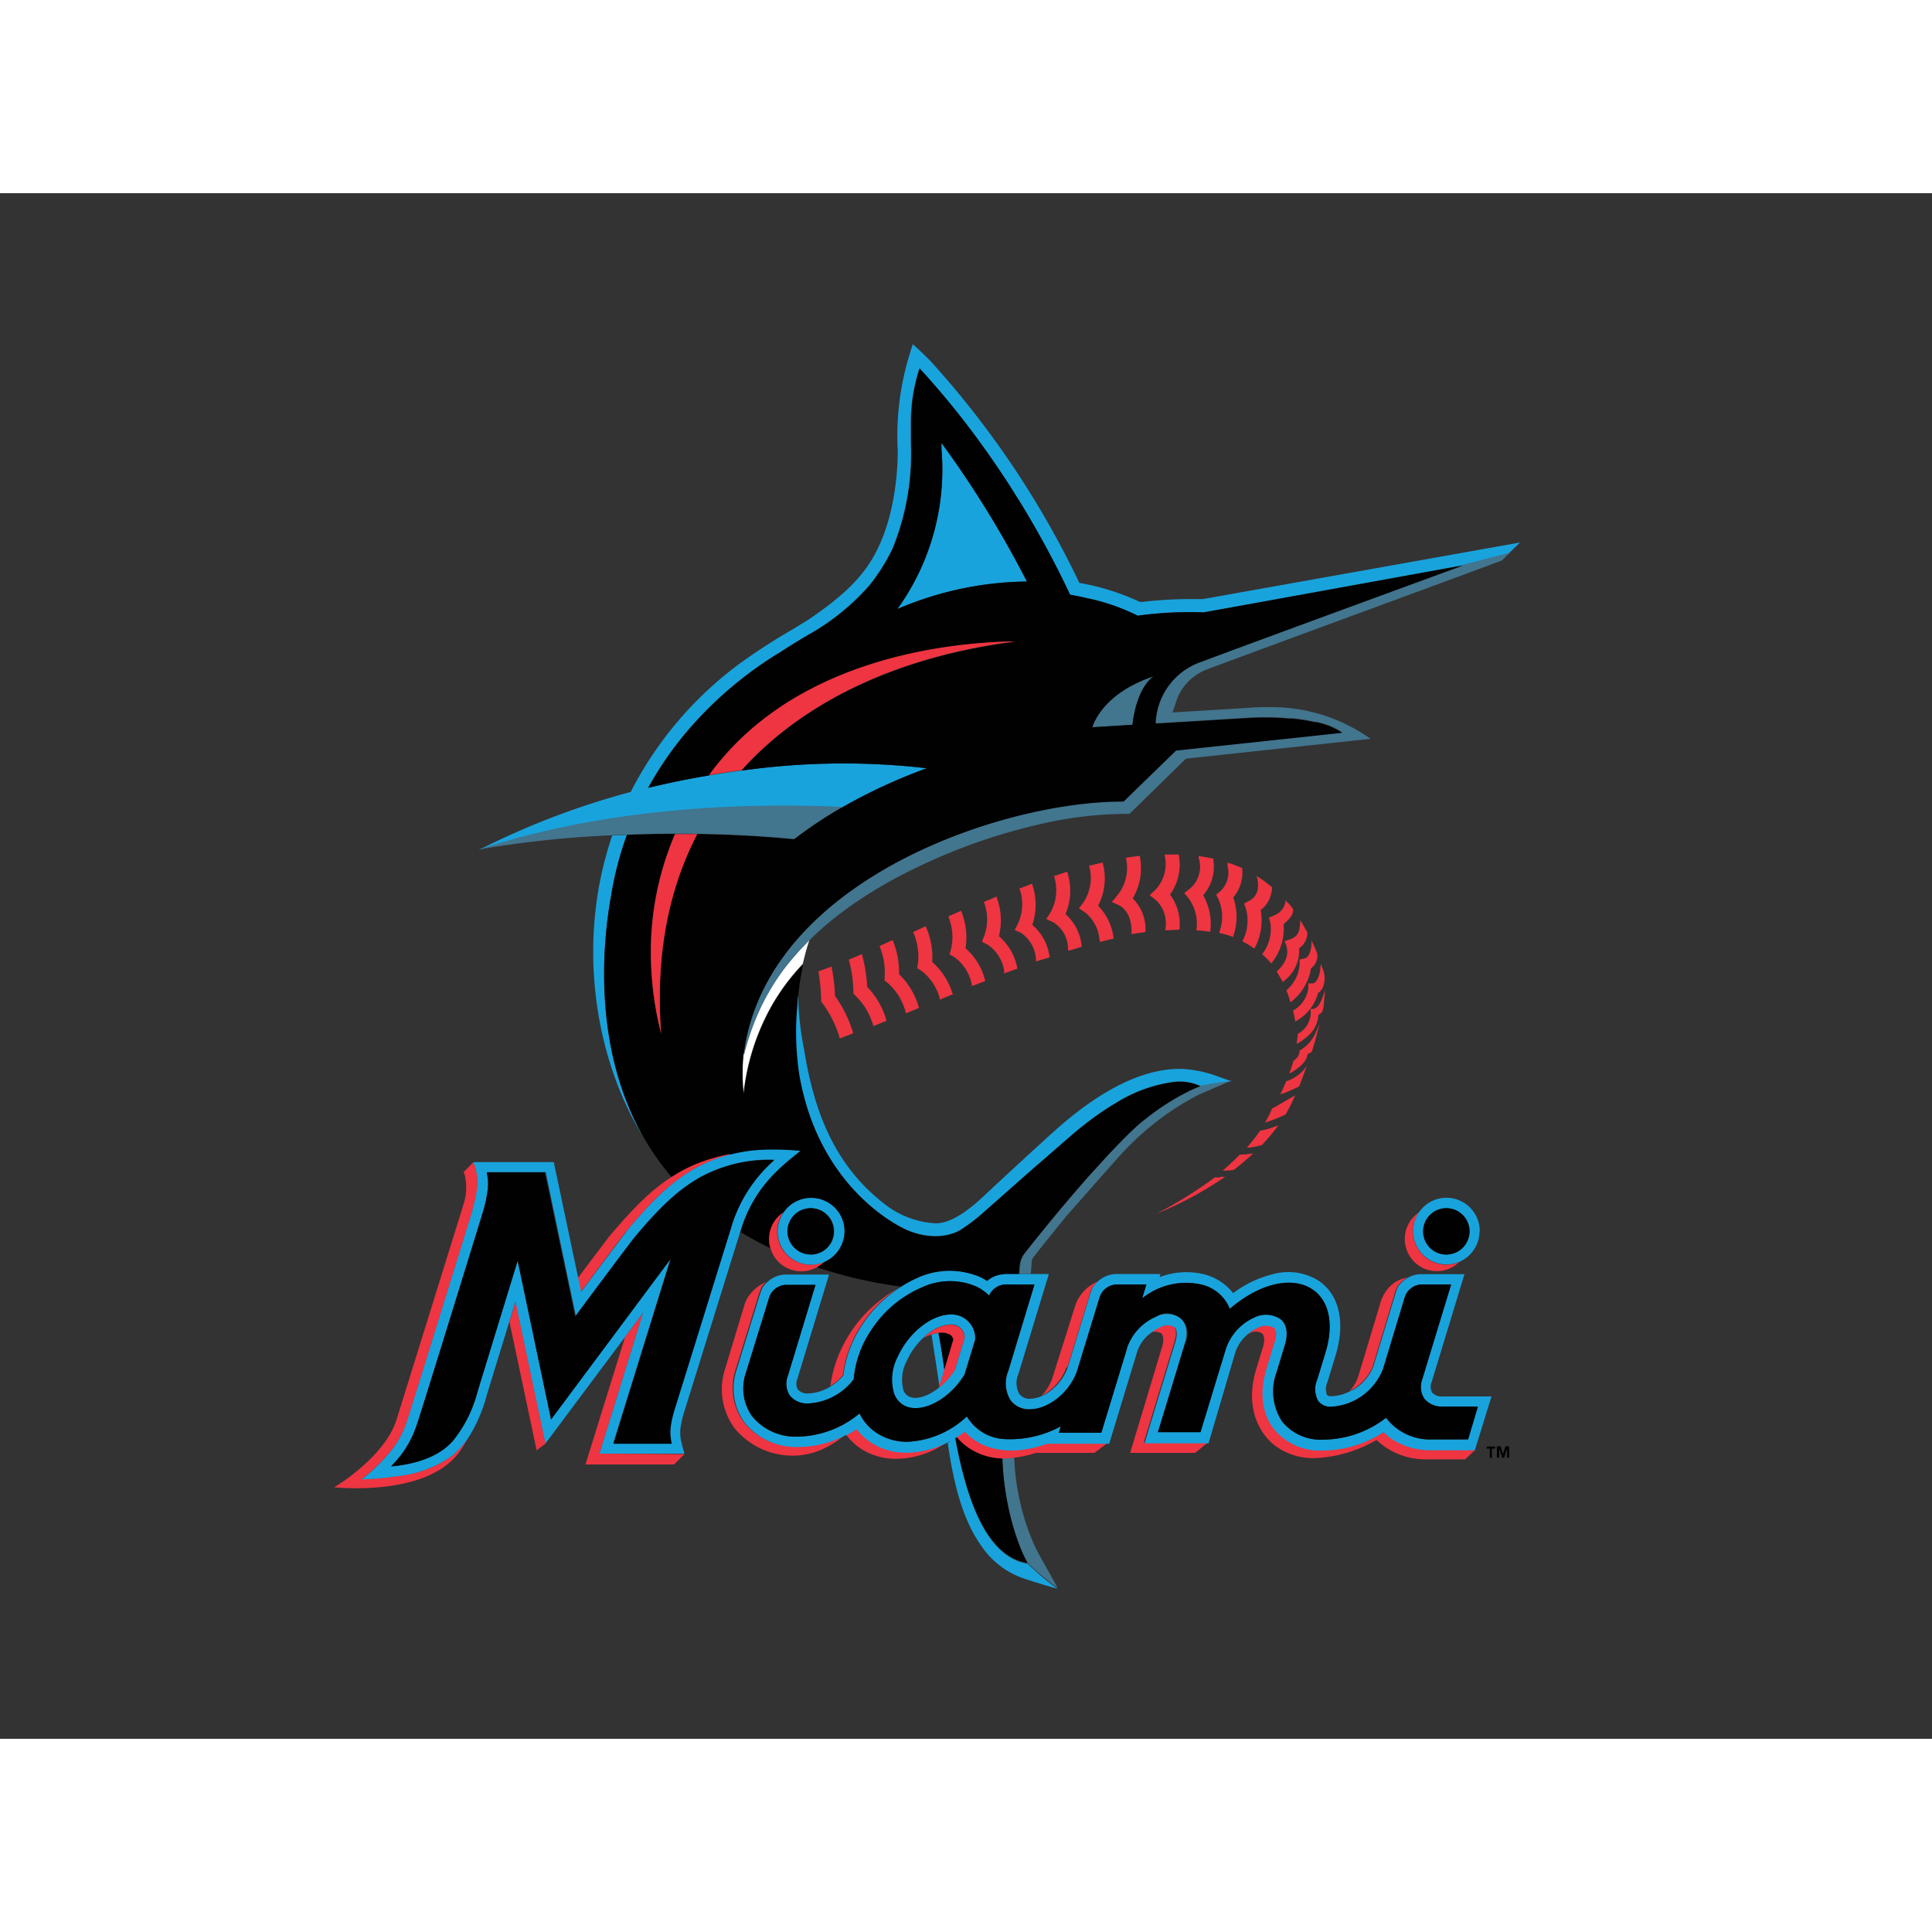 <svg id="Layer_1" data-name="Layer 1" xmlns="http://www.w3.org/2000/svg" viewBox="20 50 250 200" width="50" height="50"><rect x="20" y="50" width="250" height="200" fill="#333333" stroke="none"/><defs><style>.cls-1{fill:#fff;}.cls-2{fill:#19a3dd;}.cls-3{fill:#42758e;}.cls-4{fill:#fcee1f;}.cls-5{fill:#ee3541;}.cls-6{fill:#010101;}</style></defs><title>miami marlins logo</title><path class="cls-1" d="M123.58,147.83q-1,1.13-2,2.34a29.41,29.41,0,0,0-2.84,4.5l-.26.52a32.28,32.28,0,0,0-2.34,6.61,22.09,22.09,0,0,0,.06,4.74,29.77,29.77,0,0,1,3.25-10.68l.25-.47a29.33,29.33,0,0,1,2.18-3.33c.63-.81,1.29-1.59,2-2.33h0c.07-.31.15-.63.23-.94.18-.75.4-1.48.65-2.21h0C124.38,147,124,147.4,123.58,147.83Z"/><path class="cls-2" d="M175.67,102.52h-.12l-1.51,0a52.21,52.21,0,0,0-6.22.37l-.31,0-.29-.13a30.66,30.66,0,0,0-7.55-2.33l-.23-.48A118.63,118.63,0,0,0,140.39,71.7c-1-1-1.63-1.6-2.28-2.16-.28.87-.55,1.75-.79,2.64a35.86,35.86,0,0,0-1.15,11.16c0,2.36-.3,8.61-3.07,13.57-1.66,3-4.28,5.42-8.47,8.26l0,0-1.93,1.19a80.28,80.28,0,0,0-6.81,4.38,47.61,47.61,0,0,0-14.28,16.74A101.09,101.09,0,0,0,81.93,135h0c16.64-5.42,34.08-6.07,47.05-5.5a70.64,70.64,0,0,1,10.91-5.09,94.47,94.47,0,0,0-24,.31q-2.06.27-4.2.63-3.9.65-7.74,1.58l-.1,0a44.88,44.88,0,0,1,5.56-7.91,49.53,49.53,0,0,1,11.28-9.48h0q1.83-1.2,3.71-2.31a30.14,30.14,0,0,0,7.48-5.83,14.91,14.91,0,0,0,1.46-1.8,23.16,23.16,0,0,0,2.18-3.73,32.45,32.45,0,0,0,2.33-13.52v-.68c0-.68,0-1.36,0-2a22.51,22.51,0,0,1,1.11-7c.55.59,1.08,1.18,1.6,1.78,2.09,2.38,4,4.79,5.76,7.16,1.5,2,2.93,4.1,4.29,6.23l.55.86.66,1.05a124.61,124.61,0,0,1,6.61,12.19q1.19.21,2.19.45a26.51,26.51,0,0,1,6.55,2.27h0a49.84,49.84,0,0,1,8.55-.43l1.35-.24,4.6-.83,27.5-5,6.06-1.55,1.46-1.41ZM99.05,141.13c.18-1.1.39-2.2.65-3.29a42,42,0,0,1,1.43-4.8h0l-1.91.08c-4.89,14.34-1.93,29.45,4,38.95-6.59-11.67-5.21-25.21-4.19-30.94Z"/><path class="cls-3" d="M209.32,98.12s-27.7,10.14-33.8,12.45a8.74,8.74,0,0,0-5.94,8l.46,0,11.44-.7a39,39,0,0,1,4.46,0H186l.83.07.42,0a23.31,23.31,0,0,1,2.84.45l.16,0a9.26,9.26,0,0,1,3.46,1.38l-21.49,2.3-6.79,6.6,0,0h0c-14.88-.1-43.45,9.26-48.58,29.63a22.35,22.35,0,0,0-.54,2.78s0,.27-.08.67h0a32.28,32.28,0,0,1,2.34-6.61c.06-.13.13-.26.2-.39l0-.06,0,.06-.06.11.12-.24a30.2,30.2,0,0,1,2.84-4.5q.93-1.21,2-2.34c.4-.43.8-.85,1.22-1.26h0c4.81-4.74,10.9-8,15.1-9.91a74.22,74.22,0,0,1,14-4.82,50.26,50.26,0,0,1,11.24-1.47h.92l7.31-7.15,23.89-2.57a22.14,22.14,0,0,0-13-4.1c-.86,0-1.77,0-2.88.1l-9.74.59.52-1.57a6.67,6.67,0,0,1,3.94-4c5.78-2.18,35.29-13,38.17-14.1l1-1-6.06,1.56Z"/><path class="cls-2" d="M142,200.78c-.19-1.26-.37-2.35-.56-3.3a4.92,4.92,0,0,0-.89.21v.05l.08.55c.16,1,.5,3.17.94,6.13l.64-2.15c-.07-.5-.15-1-.22-1.49Z"/><polygon class="cls-4" points="118.76 154.74 118.72 154.8 118.67 154.91 118.63 155 118.67 154.91 118.72 154.8 118.76 154.74"/><path class="cls-3" d="M149.71,213.72c0,.85.09,1.69.17,2.54.12,1.07.27,2.13.48,3.19a32.26,32.26,0,0,0,1.77,6.06,18.41,18.41,0,0,0,.8,1.68v0a34.22,34.22,0,0,0,3.83,3.23l.07,0-2.26-4.07-.62-1.16a31.06,31.06,0,0,1-2.71-11.59,13.13,13.13,0,0,1-1.38.09Zm25.65-48.21h0l-.46.18h0l-.22.09,0,0-.29.12-.24.11a31.38,31.38,0,0,0-5.93,3.78c-.37.29-.74.59-1.09.9-2,1.82-4.64,4.74-4.87,5-4.35,4.7-9.55,11.33-9.61,11.42a3,3,0,0,0-.61,1.29c0,.14,0,.29-.05.43s0,.61-.08,1h1.46c.06-.52.1-1,.12-1.5v-.06a1.56,1.56,0,0,1,.44-.83c.74-1,2.54-3.21,4.09-5.11,2.55-2.87,4.71-5.37,6.73-7.61a36.23,36.23,0,0,1,10.36-8.07l3.74-1.61.58-.19h0a25.4,25.4,0,0,0-4,.59Zm-6.07-53c-6.86,2.28-7.94,6.6-7.94,6.6l5.19-.32C167.13,113.75,169.29,112.51,169.29,112.51Z"/><path class="cls-2" d="M141.81,82.31c0,.33,0,.67,0,.8a30.87,30.87,0,0,1-5.71,20.7,43.54,43.54,0,0,1,16.76-3.56A133.07,133.07,0,0,0,141.81,82.31Zm-18.31,82.2c2.71,14.53,13.1,19.33,13.92,19.66,3.65,1.54,6.29.38,6.94-.09a23.31,23.31,0,0,0,3-2.3l5.9-5.21,4.44-3.86.83-.72c.63-.54,1.26-1.07,1.91-1.57A37.61,37.61,0,0,1,163.9,168l.54-.32a18.79,18.79,0,0,1,7-2.63,6.49,6.49,0,0,1,3.87.46h0a26.68,26.68,0,0,1,4-.6l-.21-.08-1.73-.62a15.22,15.22,0,0,0-4.69-.9c-4.62,0-9.84,2.49-15.49,7.39-2.24,1.94-9.31,8.53-9.38,8.59l-.31.3c-1.39,1.29-4,3.69-6.39,3.71a11.69,11.69,0,0,1-6.32-2.25c-5.84-4.39-9.19-10.57-10.71-20.06a40.51,40.51,0,0,1-.81-7.55c-.06.49-.11,1-.15,1.55a37.07,37.07,0,0,0,.33,9.53Z"/><path class="cls-5" d="M191.1,155.93l0,0v0a4.81,4.81,0,0,0,.23-1.34c0-.13.15-1.47.15-1.47l-.37,1c-.3.84-.68,1.31-1.14,1.43a.85.85,0,0,1-.23,0h-.14l0,.14a3.2,3.2,0,0,1-1.62,3.07l-.06,0v.06c0,.3-.05.61-.11,1l0,.26.24-.14a8.18,8.18,0,0,0,.93-.67,3.94,3.94,0,0,0,1.62-2.92A2.6,2.6,0,0,0,191.1,155.93Zm-1.35,5.15,0,0v0c.26-.8.47-1.57.68-2.35l.33-1.21-.5,1.09a5,5,0,0,1-2,2.28l-.08,0v.09a1.56,1.56,0,0,1-.6,1.13l-.22.15,0,0v.05c-.13.44-.27.87-.42,1.3l-.11.32.3-.17c.72-.42,1.93-1.26,2.05-2.29C189.25,161.4,189.48,161.27,189.75,161.08Zm-1.64,4.49,0,0c.28-.67.68-1.83,1-2.67a4.93,4.93,0,0,1-2.64,2l-.05,0,0,.05c-.2.49-.4.94-.61,1.37l-.14.29.3-.11c.12,0,1.24-.46,2.13-.92l0,0Zm-8.42,10.79h0l0,0c.75-.58,1.47-1.19,2.17-1.83l.3-.28-.41.06a12,12,0,0,1-1.27.1h-.06l0,0c-.62.64-1.26,1.24-1.92,1.82l-.29.25.38,0c.33,0,.69-.05,1.07-.1Zm3.67-3.27,0,0a26.65,26.65,0,0,0,1.8-2.12l.26-.35-.41.15a12.56,12.56,0,0,1-2,.56h0l0,.05c-.45.64-.94,1.27-1.45,1.87l-.22.25.33,0a13.73,13.73,0,0,0,1.67-.34Zm-5.5,4.26a5.92,5.92,0,0,1-.61,0h-.05l0,0,0,0,0,0a56.13,56.13,0,0,1-7.54,4.7,47.15,47.15,0,0,0,8.53-4.54l.34-.24h-.54Zm8.48-8.12,0,0a17.94,17.94,0,0,0,1.09-2.14l.16-.36-.34.2h0l-2.54,1.47-.09,0a1.85,1.85,0,0,1-.07.19,12,12,0,0,1-.7,1.39l-.16.28.31-.1a15.69,15.69,0,0,0,2.29-.93Zm-58.29-15.35a23.24,23.24,0,0,0-.43-3.68l0-.14-.13.05-1.47.55-.1,0,0,.11a26.53,26.53,0,0,1,.34,3.57v.28l0,0,.14.17a14.1,14.1,0,0,1,2.24,4.47l0,.13,1.74-.67,0-.11A15.83,15.83,0,0,0,128.05,153.88Zm2.68,0a8.58,8.58,0,0,1,2.25,3.77l0,.14,1.71-.69,0-.12a10.2,10.2,0,0,0-2.47-4.27,20.21,20.21,0,0,0-.65-4.11l0-.15-.14.06-1.48.62-.1,0,0,.11a16.75,16.75,0,0,1,.58,3.95v.4l0,0,.25.21ZM137.2,156l0,.14,1.69-.7,0-.11a9.53,9.53,0,0,0-2.56-4.28,10.7,10.7,0,0,0-.77-4.28l-.05-.12-.12.05-1.55.7,0,.11a8.64,8.64,0,0,1,.63,3.92l0,.43v.07l.06,0,.33.25A7.64,7.64,0,0,1,137.2,156Zm4.4-1.77,0,.13,1.56-.65.11,0,0-.11a8.86,8.86,0,0,0-2.64-4.11,9.68,9.68,0,0,0-.8-4.53l-.05-.12-.12.06-1.39.66-.12.06.06.11a7.84,7.84,0,0,1,.57,4l-.09.51v.08l.07,0,.43.27A6.64,6.64,0,0,1,141.6,154.18Zm4.16-1.75,0,.12,1.7-.64,0-.1a7.89,7.89,0,0,0-2.52-4.15,8.88,8.88,0,0,0-.54-4.75l0-.12-.12.05-1.41.62-.12.06,0,.11a6.92,6.92,0,0,1,.31,4.15l-.17.58,0,.09.09.05.52.31A5.73,5.73,0,0,1,145.76,152.43Zm4.15-1.64,0,.12,1.72-.61,0-.11a7.13,7.13,0,0,0-2.37-4.1,8.44,8.44,0,0,0-.28-5l0-.12-.12.05-1.43.59-.12.05.05.12a6.34,6.34,0,0,1,0,4.28l-.27.65,0,.11.1.05.62.33a4.94,4.94,0,0,1,2.15,3.56Zm4.15-1.59v.13l.13,0,1.52-.47.1,0,0-.11a6.51,6.51,0,0,0-2.23-4.12,8,8,0,0,0,0-5.19l0-.11-.11,0-1.45.56-.12,0,.05.12a6,6,0,0,1-.22,4.45l-.36.71-.06.11.11.06.73.34A4.47,4.47,0,0,1,154.06,149.2Zm4.15-1.35V148l.15,0,1.51-.46.1,0v-.11a6.3,6.3,0,0,0-2.09-4.14,7.82,7.82,0,0,0,.24-5.38l0-.12-1.59.53-.12,0,0,.12a5.91,5.91,0,0,1-.47,4.62l-.47.74-.08.12.13.06.79.37a4.11,4.11,0,0,1,1.9,3.53Zm4.12-1.19,0,.15.14,0c.51-.14,1-.26,1.51-.38l.11,0v-.11a7.1,7.1,0,0,0-2-4.17,7.55,7.55,0,0,0,.62-5.45l0-.12-.12,0-1.51.36-.13,0,0,.13a5.65,5.65,0,0,1-.77,4.66l-.48.66-.08.11.11.07.68.45a5,5,0,0,1,1.87,3.65Zm4.08-.84,1.7-.25.11,0v-.11a5.57,5.57,0,0,0-1.65-4.26,7.62,7.62,0,0,0,.93-5.39l0-.11h-.11l-1.54.22-.14,0,0,.13a5.64,5.64,0,0,1-1.08,4.71l-.65.78-.11.12.15.07.92.43s1.58.8,1.47,3.51Zm4.39-.5.16,0c.52,0,1-.06,1.55-.07h.12v-.11a6.32,6.32,0,0,0-1.23-4.43,6.66,6.66,0,0,0,1.15-5.07v-.11h-.11c-.53,0-1.05,0-1.58,0h-.15l0,.15a4.82,4.82,0,0,1-1.18,4.39l-.66.62-.11.1.12.09.72.56a4.15,4.15,0,0,1,1.19,3.75l0,.16Zm6.23-9.19,0-.08-.08,0c-.55-.12-1.1-.22-1.66-.3l-.19,0,0,.19a3.72,3.72,0,0,1-1.12,4l-.63.48-.1.08.08.11.5.61a5.65,5.65,0,0,1,1,4v.13l.13,0c.52,0,1,.09,1.53.17l.13,0v-.13a7.55,7.55,0,0,0-.93-4.6,5.53,5.53,0,0,0,1.3-4.62Zm.82,9.59.14,0a12.62,12.62,0,0,1,1.47.44l.12.05,0-.12a7.53,7.53,0,0,0,0-5,5,5,0,0,0,1.17-3.61v-.22l-.07,0a15.42,15.42,0,0,0-1.64-.63l-.2-.06,0,.2c0,.31.09.61.11.89a3.32,3.32,0,0,1-1,2.58l-.47.39-.07.07,0,.09.27.54a5.62,5.62,0,0,1,.1,4.23Zm2.93,1.05.11.06a10.12,10.12,0,0,1,1.31.79l.12.08.07-.13a7.57,7.57,0,0,0,.74-4.86,3.59,3.59,0,0,0,1.33-2,4.32,4.32,0,0,0,.15-.91v-.07l-.05,0a15.91,15.91,0,0,0-1.68-1.25l-.27-.18.08.31a3.36,3.36,0,0,1,0,1.66,2,2,0,0,1-1,1.22l-.58.31-.09.05,0,.11.21.62a5.62,5.62,0,0,1-.42,4.07l-.05.11Zm5.83-5-.11-.13-.18-.21,0,.27a2.25,2.25,0,0,1-.09.35,2.29,2.29,0,0,1-1.36,1.35l-.55.25-.1,0,0,.11.16.58a5.27,5.27,0,0,1-1,4l-.06.09.08.07a10.82,10.82,0,0,1,1,1l.1.12.1-.13a7.09,7.09,0,0,0,1.5-4.95c1.16-1,1.21-1.49,1.24-1.82v-.11l0,0a10,10,0,0,0-.7-.88Zm1.94,2.72-.1-.16-.2-.32,0,.37c-.12,1.16-.24,1.66-1.23,2.09l-.76.25,0,.13a3.49,3.49,0,0,1,.24.63c0,.21.52,1.5-1.23,3.12l-.08.07.06.09c.23.36.45.74.66,1.13l.07.14.12-.11a4.9,4.9,0,0,0,2-4.27,2.42,2.42,0,0,0,1.08-2v0l0,0a11.24,11.24,0,0,0-.61-1.09Z"/><path class="cls-5" d="M190.05,147.44l-.14-.3-.2-.45,0,.49c-.07.76-.28,1.7-.9,1.84l-.53.12-.11,0v.11l0,.54a4.84,4.84,0,0,1-1.63,3.28l-.06.06,0,.08c.16.41.32.85.46,1.31l.06.19.15-.13a6.88,6.88,0,0,0,2.49-4.28,2,2,0,0,0,.83-1.78v0C190.36,148.14,190.21,147.78,190.05,147.44Zm-.19,4.81h-.57v.1l0,.55a3.84,3.84,0,0,1-1.89,2.82l-.07,0,0,.08c.1.42.18.82.26,1.21l0,.19.16-.1a5.85,5.85,0,0,0,2.81-3.62,1.52,1.52,0,0,0,.61-.69,3.21,3.21,0,0,0-.07-2.57l-.19-.48-.06.52a3.45,3.45,0,0,1-.55,1.73A.71.71,0,0,1,189.86,152.25Z"/><path class="cls-6" d="M142.21,202.27l1.16-3.89a.85.85,0,0,0-.48-.71,2.35,2.35,0,0,0-1.46-.19c.19,1,.37,2,.56,3.3C142.06,201.25,142.13,201.75,142.21,202.27ZM116.8,158.36c5.13-20.37,33.7-29.73,48.58-29.63h0l0,0,6.79-6.6,21.49-2.3a9.38,9.38,0,0,0-3.46-1.38l-.17,0a22.52,22.52,0,0,0-2.83-.45l-.42,0-.83-.07h-.07a39,39,0,0,0-4.46,0l-11.44.69-.47,0a8.78,8.78,0,0,1,6-8c6.1-2.3,33.8-12.44,33.8-12.44l-27.59,5-4.6.83-1.35.24a49.77,49.77,0,0,0-8.54.43,26.51,26.51,0,0,0-6.55-2.27c-.68-.16-1.4-.31-2.2-.45a122.44,122.44,0,0,0-6.6-12.19l-.67-1.05-.54-.87q-2.06-3.18-4.29-6.22-2.73-3.71-5.76-7.16c-.52-.6-1.06-1.19-1.6-1.78a22.51,22.51,0,0,0-1.11,7c0,.67,0,1.34,0,2v.69a32.61,32.61,0,0,1-2.33,13.52,22.82,22.82,0,0,1-2.19,3.73,13.93,13.93,0,0,1-1.45,1.8,30.14,30.14,0,0,1-7.48,5.83c-1.26.74-2.49,1.51-3.71,2.31h0l-.06,0h0a50.16,50.16,0,0,0-11.2,9.44,44.36,44.36,0,0,0-5.56,7.91l.09,0c2.68-.65,5.2-1.16,7.75-1.58a40.35,40.35,0,0,1,3.87-4.49,41.85,41.85,0,0,1,3.66-3.12c8-6,19.18-9.3,31.25-9.68h.82c-14.18,1.8-26.94,7.24-35.41,16.67a94.54,94.54,0,0,1,24-.31A69.72,69.72,0,0,0,129,129.45a58,58,0,0,0-6.25,4.16q-6.26-.59-12.54-.68c-3.67,7.06-5.44,15.65-4.66,25.85a43,43,0,0,1-1.3-8.67,38.77,38.77,0,0,1,3.09-17.2q-3.27,0-6.22.13a44.18,44.18,0,0,0-1.44,4.8c-.25,1.09-.47,2.18-.64,3.29-1,5.73-2.41,19.27,4.19,30.94a34.14,34.14,0,0,0,3.68,5.25q.56-.36,1.14-.69h0a19.72,19.72,0,0,1,4.44-1.81,17,17,0,0,1,1.8-.43l.45,0a20.94,20.94,0,0,1,4.8-.58,37.93,37.93,0,0,1,4,.16c-1.12.92-1.69,1.36-2.77,2.35a17.51,17.51,0,0,0-5,8.08c1.27.76,2.58,1.47,3.91,2.11a4.14,4.14,0,0,1,1.61-4.53l.08-.07a4.31,4.31,0,1,1,5.29,6.4,1.84,1.84,0,0,1-.22.17,5,5,0,0,1-.7.51,57.75,57.75,0,0,0,10.86,2.5l.13-.08a15.06,15.06,0,0,1,1.87-1,9.92,9.92,0,0,1,8.24-.11,7.12,7.12,0,0,1,.85.48,3.55,3.55,0,0,1,2.26-.88h1.89c0-.44.06-.82.07-1a3,3,0,0,1,.06-.43,3,3,0,0,1,.6-1.29c.06-.09,5.27-6.72,9.62-11.42.22-.24,2.84-3.16,4.87-5,.39-.35.76-.66,1.08-.9a31.68,31.68,0,0,1,5.94-3.78l.24-.11.29-.13h0l.25-.1.45-.18h0a6.49,6.49,0,0,0-3.87-.46,18.88,18.88,0,0,0-7,2.63l-.53.32a37.76,37.76,0,0,0-3.47,2.42c-.64.5-1.28,1-1.9,1.57l-.83.72-4.45,3.86-5.89,5.21a24,24,0,0,1-3,2.3c-.66.47-3.29,1.63-6.94.09-.82-.32-11.21-5.13-13.92-19.66a37.07,37.07,0,0,1-.33-9.53c0-.54.09-1.06.15-1.55a36.64,36.64,0,0,1,.6-3.7,29.46,29.46,0,0,0-2,2.33,27.24,27.24,0,0,0-2.18,3.33l-.25.47a29.71,29.71,0,0,0-3.25,10.68,23.82,23.82,0,0,1-.07-4.73c0-.4.07-.63.08-.67A22.3,22.3,0,0,1,116.8,158.36Zm52.49-45.85s-2.16,1.24-2.75,6.28l-5.19.32S162.43,114.79,169.29,112.51Zm-33.16-8.7a30.93,30.93,0,0,0,5.7-20.7c0-.13,0-.47,0-.8a133.07,133.07,0,0,1,11.07,17.94A43.45,43.45,0,0,0,136.13,103.81Zm16.8,123.38a18.41,18.41,0,0,1-.8-1.68,32.26,32.26,0,0,1-1.77-6.06,35.53,35.53,0,0,1-.65-5.73,8.13,8.13,0,0,1-3.94-1.13,7.54,7.54,0,0,1-2-1.73l-.18.11c1.43,7.61,3.91,15.39,9.39,16.24v0Z"/><path class="cls-5" d="M205.3,212.61a9.26,9.26,0,0,1-5.21-1.5,7.71,7.71,0,0,1-1-.85,14.56,14.56,0,0,1-7.88,2.38,7.67,7.67,0,0,1-6.39-2.88c-1.46-2-1.78-4.65-.91-7.58l1-3.33c.33-1,.31-1.74,0-2.08a2.16,2.16,0,0,0-2.11,0,5.19,5.19,0,0,0-1.23.77l-.08.09.18-.09a1.58,1.58,0,0,1,1.64,0c.32.3.36,1,.12,1.76l-.88,2.88c-1,3.26-.59,6.28,1.08,8.5a6.82,6.82,0,0,0,2.32,2,8.26,8.26,0,0,0,4.17,1,17.2,17.2,0,0,0,8-2.35,9.17,9.17,0,0,0,6.31,2.51h5.16l1.36-1.28ZM168,211.68l4-13.15c.27-.87.22-1.57-.12-1.88a1.82,1.82,0,0,0-1.82,0,5.4,5.4,0,0,0-1.18.7l-.22.18a1.61,1.61,0,0,1,1.6,0c.31.3.36,1,.11,1.76L166.24,213h8.41l1.64-1.34Zm-12.53,0c-3.49,1.22-6.56,1.16-8.9-.15a7.2,7.2,0,0,1-1.76-1.39l-.57.4-.52.32a7.37,7.37,0,0,0,2,1.73,8.13,8.13,0,0,0,3.94,1.13h.16a13.13,13.13,0,0,0,1.38-.09,15.54,15.54,0,0,0,2.86-.63h7.57l1.76-1.34Zm-28.82-23.42-.08.05a4.32,4.32,0,0,1-5.66-2.29,4.42,4.42,0,0,1-.34-1.68,4.29,4.29,0,0,1,.8-2.48l-.09.07a4.12,4.12,0,0,0-1.76,3.4,3.86,3.86,0,0,0,.16,1.13,4.14,4.14,0,0,0,6.75,2,1.84,1.84,0,0,0,.22-.17Zm80.51.39a4.31,4.31,0,0,1-3.49-6.84l-.13.12a4.16,4.16,0,0,0,2.38,7.56h0a4.12,4.12,0,0,0,2.76-1.06l.2-.14h0a4.3,4.3,0,0,1-1.69.35Z"/><path class="cls-5" d="M197.65,201.75l2.81-9.31c0-.1.06-.19.1-.29l0-.05.1-.23,0-.07a2.2,2.2,0,0,1,.12-.19l0-.07a3.74,3.74,0,0,1,1.34-1.22,4.08,4.08,0,0,0-2.35,1.24,5,5,0,0,0-1.22,2.29l-2.81,9.31a4.88,4.88,0,0,1-1.08,1.8l.06,0A6.07,6.07,0,0,0,197.65,201.75Zm-39.53.19,2.91-9.5a2,2,0,0,1,.1-.29l0-.06.11-.21,0-.08a2.2,2.2,0,0,1,.12-.19l.05-.09a4.08,4.08,0,0,1,.62-.69,3.52,3.52,0,0,0-.72.38,5.16,5.16,0,0,0-2.14,2.63l-3,9.5a6.4,6.4,0,0,1-1.36,2.24l.18-.08a6.61,6.61,0,0,0,3-3.56ZM143,211.28a12.29,12.29,0,0,1-5.74,1.57,8.43,8.43,0,0,1-4.33-1.14,7.55,7.55,0,0,1-2.15-1.91c-.22.15-.46.3-.7.44l-.64.34a7.5,7.5,0,0,0,2.25,2.06,8.29,8.29,0,0,0,4.3,1.13h0a11.45,11.45,0,0,0,6.58-2.19l.27-.18Zm-19.79.89h0a8.54,8.54,0,0,1-7-3.19,7.55,7.55,0,0,1-1-6.82l3-9.72a2.75,2.75,0,0,1,.11-.29l0-.05c0-.1.08-.17.11-.23l0-.07.12-.2,0-.07a3.47,3.47,0,0,1,.6-.67,5.62,5.62,0,0,0-1.82,1.3,4.18,4.18,0,0,0-1,1.69L113.87,202a8.53,8.53,0,0,0,1.13,7.74,9.7,9.7,0,0,0,7.29,3.62,9.35,9.35,0,0,0,4.58-1.05,10.5,10.5,0,0,0,2.46-1.67A13.52,13.52,0,0,1,123.23,212.17Zm4.66-8.11a6.33,6.33,0,0,0,1.2-1.11,14.87,14.87,0,0,1,2.42-6.52,16.45,16.45,0,0,1,4.57-4.65,14.73,14.73,0,0,0-2.18,1.49,16.93,16.93,0,0,0-4.51,5.31,16.13,16.13,0,0,0-1.92,5.76Zm13.54-6.58a2.35,2.35,0,0,1,1.46.19.85.85,0,0,1,.48.71l-1.16,3.89-.64,2.15-.06.17.42-.34a9.28,9.28,0,0,0,1.64-1.95l1.26-4.11a1.68,1.68,0,0,0-1.24-1.7,2.25,2.25,0,0,0-.58-.08,4.85,4.85,0,0,0-2.64,1c-.15.1-.28.21-.42.32l-.41.36-.07.06a7.18,7.18,0,0,1,1.07-.46,4.6,4.6,0,0,1,.89-.21Z"/><path class="cls-2" d="M211.48,184.34A4.31,4.31,0,0,0,204.4,181a4.45,4.45,0,0,0-.72.78,4.31,4.31,0,0,0,5.18,6.49h0a4.32,4.32,0,0,0,2.59-3.95Zm-4.31,3a3,3,0,1,1,3-3A3,3,0,0,1,207.17,187.32Zm-61,11a3.09,3.09,0,0,0-2.24-3.14,3.56,3.56,0,0,0-.92-.11c-2.46,0-5.44,2.29-6.89,5.47a6.4,6.4,0,0,0-.47,4.75,2.78,2.78,0,0,0,1.46,1.63c2,.92,5.18-.57,7.22-3.39.16-.22.31-.44.46-.69Zm-8.51,7.39a1.47,1.47,0,0,1-.77-.89,5.16,5.16,0,0,1,.44-3.73,9.65,9.65,0,0,1,2.14-3l.07-.07.41-.35c.14-.12.28-.22.42-.32a4.85,4.85,0,0,1,2.64-1,2.63,2.63,0,0,1,.58.07,1.7,1.7,0,0,1,1.24,1.7l-1.26,4.12a9.28,9.28,0,0,1-1.64,1.95l-.41.34C140.12,205.68,138.59,206.16,137.66,205.73Z"/><path class="cls-2" d="M150,189.89a3.57,3.57,0,0,0-2.26.88,7,7,0,0,0-.84-.48,10,10,0,0,0-8.25.11,15.06,15.06,0,0,0-1.87,1l-.13.08-.52.34a16.45,16.45,0,0,0-4.57,4.65,14.87,14.87,0,0,0-2.42,6.52,7,7,0,0,1-1.62,1.39,5.75,5.75,0,0,1-2.92.93,1.64,1.64,0,0,1-1.35-.5,1.49,1.49,0,0,1-.09-1.32l4.12-13.56h-5.68a3.51,3.51,0,0,0-2.33,1,3.47,3.47,0,0,0-.6.67l0,.07a1.32,1.32,0,0,0-.12.2l0,.07a1.63,1.63,0,0,0-.11.23l0,.05a2.75,2.75,0,0,0-.11.29l-3,9.72a7.55,7.55,0,0,0,1,6.82,8.56,8.56,0,0,0,7,3.19h0a13.52,13.52,0,0,0,6.1-1.52l0,0,.08,0a12,12,0,0,0,1.34-.78,7.55,7.55,0,0,0,2.15,1.91,8.43,8.43,0,0,0,4.33,1.14,12.29,12.29,0,0,0,5.74-1.57l-.16.12-.27.18c.89,6.25,2.24,10.38,4.37,13.35a10.76,10.76,0,0,0,4.37,3.74,11.43,11.43,0,0,0,1.2.48c1.65.55,3.4,1.06,4.24,1.29a34.22,34.22,0,0,1-3.83-3.23c-5.48-.85-8-8.63-9.39-16.24l.18-.11c.17-.11.34-.2.51-.32l.58-.4a7.2,7.2,0,0,0,1.76,1.39c2.33,1.31,5.41,1.37,8.9.15h8l3.65-12a4.84,4.84,0,0,1,1.57-2.2l.23-.18a5.4,5.4,0,0,1,1.18-.7,1.82,1.82,0,0,1,1.82,0c.34.31.39,1,.12,1.88l-4,13.15h8.28L179.85,200v0a5.16,5.16,0,0,1,1.58-2.32l.08-.08a4.89,4.89,0,0,1,1.23-.77,2.16,2.16,0,0,1,2.11,0c.36.34.38,1.09,0,2.08l-1,3.33c-.87,2.93-.55,5.62.91,7.58a7.67,7.67,0,0,0,6.39,2.88,14.56,14.56,0,0,0,7.88-2.38,7.71,7.71,0,0,0,1,.85,9.26,9.26,0,0,0,5.21,1.5h5.6L213,205.7h-6.32a1.64,1.64,0,0,1-1.35-.49,1.49,1.49,0,0,1-.09-1.33l4.26-14h-5.68a3.35,3.35,0,0,0-1.6.44,3.74,3.74,0,0,0-1.34,1.22l0,.07a2.2,2.2,0,0,0-.12.19l0,.07-.1.23,0,.05a2,2,0,0,0-.1.29l-2.82,9.31a6,6,0,0,1-2.81,3.18l-.06,0a5.54,5.54,0,0,1-2.6.74c-.16,0-.45,0-.57-.19a2.12,2.12,0,0,1,.06-1.61l1.08-3.53c1.29-4.28.44-7.9-2.3-9.67a7.43,7.43,0,0,0-5.77-.81,14.32,14.32,0,0,0-5.2,2.47,7,7,0,0,0-3.74-2.43,9.7,9.7,0,0,0-5.78.36l.12-.4H164.4a3.51,3.51,0,0,0-2.31.94,3.73,3.73,0,0,0-.62.69l-.05.09-.12.19,0,.08-.11.21,0,.06c0,.1-.08.19-.11.29l-2.9,9.5a6.61,6.61,0,0,1-3,3.56l-.18.08a3.93,3.93,0,0,1-1.7.45,1.65,1.65,0,0,1-1.4-.62,2.92,2.92,0,0,1-.12-2.58l3.94-12.94H150Zm3.88,1.32-3.39,11.21a4.16,4.16,0,0,0,.29,3.76,3,3,0,0,0,2.48,1.17c2.47,0,5.24-2.24,6.16-5l2.92-9.53a2.38,2.38,0,0,1,2.11-1.62h3.88l-.54,1.79a9.06,9.06,0,0,1,7.75-1.76,5.2,5.2,0,0,1,3.59,3.12c3.81-3.27,8-4.27,10.64-2.55,2.21,1.44,2.86,4.49,1.75,8.17l-1.08,3.53a3.14,3.14,0,0,0,.14,2.79,2,2,0,0,0,1.64.73,7.66,7.66,0,0,0,6.74-4.89l2.82-9.31a2.37,2.37,0,0,1,2.1-1.62h3.88L204,203.5a2.78,2.78,0,0,0,.29,2.5,2.93,2.93,0,0,0,2.42,1h4.5l-1.27,4.25h-4.61a7.1,7.1,0,0,1-6-2.8,13.41,13.41,0,0,1-8.12,2.83,6.39,6.39,0,0,1-5.33-2.35,7.13,7.13,0,0,1-.7-6.4l1-3.3c.51-1.51.37-2.74-.39-3.46a3.36,3.36,0,0,0-3.53-.28,6.8,6.8,0,0,0-3.66,4.06l-3.28,10.77h-5.5l3.48-11.44c.43-1.4.26-2.56-.5-3.24a3,3,0,0,0-3.22-.26,6.74,6.74,0,0,0-3.75,4l-.07.28,0,0-3.26,10.74H157l.26-.82a13.79,13.79,0,0,1-7.62,1.62,6.07,6.07,0,0,1-4.54-2.91,11.93,11.93,0,0,1-7.74,3.29,7.13,7.13,0,0,1-3.68-1,6.23,6.23,0,0,1-2.46-2.67,12.87,12.87,0,0,1-7.94,3h-.06a7.24,7.24,0,0,1-5.92-2.66,6.23,6.23,0,0,1-.77-5.65l3-9.71a2.36,2.36,0,0,1,2.1-1.61h3.89l-3.6,11.84a2.78,2.78,0,0,0,.29,2.5,2.91,2.91,0,0,0,2.42,1,7.83,7.83,0,0,0,5.83-3.14,13.35,13.35,0,0,1,2.24-6.3,14.66,14.66,0,0,1,6.5-5.53,8.58,8.58,0,0,1,7.14-.15,6.38,6.38,0,0,1,1.65,1.16,2.38,2.38,0,0,1,2-1.43Zm-33.25-6.87a4.32,4.32,0,0,0,4.32,4.31,4.38,4.38,0,0,0,1.68-.34l.08-.05a4.31,4.31,0,1,0-4.53-7.23,4.45,4.45,0,0,0-1.55,3.31Zm4.31-3a3,3,0,1,1-3,3A3,3,0,0,1,124.89,181.35Z"/><path class="cls-6" d="M210.15,184.34a3,3,0,1,0-3,3A3,3,0,0,0,210.15,184.34Zm-85.26,3a3,3,0,1,0-3-3A3,3,0,0,0,124.89,187.32ZM150,191.21a2.37,2.37,0,0,0-2,1.43,6.5,6.5,0,0,0-1.64-1.16,8.64,8.64,0,0,0-7.15.14,14.75,14.75,0,0,0-6.5,5.54,13.23,13.23,0,0,0-2.23,6.3,7.87,7.87,0,0,1-5.84,3.14,2.91,2.91,0,0,1-2.42-1,2.78,2.78,0,0,1-.29-2.5l3.6-11.85h-3.88a2.38,2.38,0,0,0-2.11,1.62l-3,9.71a6.23,6.23,0,0,0,.77,5.65,7.24,7.24,0,0,0,5.92,2.66h.06a12.85,12.85,0,0,0,7.94-3,6.23,6.23,0,0,0,2.46,2.67,7.12,7.12,0,0,0,3.68,1,12,12,0,0,0,7.75-3.28,6,6,0,0,0,4.53,2.91,13.72,13.72,0,0,0,7.62-1.63l-.25.83h5.5l3.27-10.74v0l.07-.28a6.82,6.82,0,0,1,3.75-4,2.63,2.63,0,0,1,3.72,3.51l-3.48,11.44h5.5l3.28-10.76a6.8,6.8,0,0,1,3.66-4.06,3.36,3.36,0,0,1,3.53.28c.76.72.9,1.94.4,3.46l-1,3.3a7.13,7.13,0,0,0,.7,6.4,6.39,6.39,0,0,0,5.33,2.35,13.41,13.41,0,0,0,8.12-2.83,7.12,7.12,0,0,0,6,2.8h4.61l1.27-4.25h-4.5a2.93,2.93,0,0,1-2.42-1,2.78,2.78,0,0,1-.29-2.5l3.74-12.29h-3.89a2.36,2.36,0,0,0-2.1,1.61l-2.82,9.32a7.65,7.65,0,0,1-6.74,4.89,2,2,0,0,1-1.64-.73,3.14,3.14,0,0,1-.14-2.79l1.08-3.53c1.11-3.68.46-6.73-1.75-8.17-2.66-1.72-6.83-.72-10.64,2.55a5.2,5.2,0,0,0-3.59-3.12,9.06,9.06,0,0,0-7.75,1.76l.54-1.79H164.4a2.38,2.38,0,0,0-2.11,1.62l-2.92,9.53c-.92,2.75-3.68,5-6.16,5a2.92,2.92,0,0,1-2.47-1.17,4.15,4.15,0,0,1-.3-3.77l3.4-11.2Zm-5.16,11.65c-.15.24-.3.47-.46.69-2,2.82-5.21,4.3-7.22,3.39a2.77,2.77,0,0,1-1.46-1.64,6.38,6.38,0,0,1,.47-4.74c1.45-3.18,4.43-5.47,6.89-5.47a3.51,3.51,0,0,1,.92.11,3.09,3.09,0,0,1,2.24,3.14Z"/><path class="cls-5" d="M95.16,192.19l.17-.24c1.56-2.1,3.69-5,5.7-7.6l0,0c3.62-4.31,5.93-6.43,8.85-8.1a18.2,18.2,0,0,1,4.83-1.87l-.44,0a15.83,15.83,0,0,0-1.81.43,19.72,19.72,0,0,0-4.44,1.81h0c-.39.22-.76.45-1.14.69-2.55,1.65-4.8,3.83-8.08,7.73l-.06.07-4,5.31.37,1.76ZM78.63,213.28A14.8,14.8,0,0,1,71.29,216a34.73,34.73,0,0,1-4.47.4,23.4,23.4,0,0,0,3.35-3.16A12.36,12.36,0,0,0,72.65,209c.51-1.49,7.69-24.75,8.51-27.4l0-.1c.1-.35.19-.67.26-1s.1-.41.14-.59a8.05,8.05,0,0,0,.21-1.8,6.43,6.43,0,0,0-.33-2.23,2,2,0,0,0-.19-.42l0-.07h0L80,176.66l0,.06a2.35,2.35,0,0,1,.17.44,7.12,7.12,0,0,1-.2,3.71l-8.68,27.9c-1.49,4.63-7.52,8.36-7.58,8.39l-.47.29.55.05s.91.08,2.28.08a31.62,31.62,0,0,0,4.36-.29c4.67-.66,7.83-2.35,9.45-5.06.22-.35.64-1.06.93-1.57a11.51,11.51,0,0,1-1.23,1.64A12.58,12.58,0,0,1,78.63,213.28Zm18.94-.18,5.66-18.26L100.88,198l-.36,1.17h0l-4.69,15.1-.07.23h11.47l1.34-1.33-.06,0,0,0-.23,0,0,0ZM86.72,193.42l-.8,2.61,3.52,16.64,1.16-.88Z"/><path class="cls-2" d="M120.78,176.27c1.08-1,1.64-1.43,2.77-2.35a38.29,38.29,0,0,0-4-.16,20.52,20.52,0,0,0-4.8.58,18.2,18.2,0,0,0-4.83,1.87c-2.92,1.67-5.23,3.79-8.85,8.1l0,.05c-2,2.62-4.14,5.49-5.7,7.59l-.17.24-.37-1.76-3.17-15.05H81.24l0,.06a2,2,0,0,1,.19.42,6.43,6.43,0,0,1,.33,2.23,8.59,8.59,0,0,1-.22,1.8c0,.2-.08.4-.13.59s-.16.63-.26,1l0,.1c-.82,2.65-8,25.91-8.52,27.4a12.05,12.05,0,0,1-2.48,4.29,23.38,23.38,0,0,1-3.34,3.16,36.11,36.11,0,0,0,4.46-.39,14.89,14.89,0,0,0,7.35-2.75,12.58,12.58,0,0,0,1-1,11.51,11.51,0,0,0,1.23-1.64A20.11,20.11,0,0,0,83,205.49l2.9-9.46.8-2.61,3.88,18.37L100.88,198l2.34-3.15L97.57,213.1h11c-.21-.72-.34-1.22-.46-1.76a5,5,0,0,1,0-1.88,11,11,0,0,1,.4-1.68l7.2-23.14c0-.1.06-.19.1-.29a17.52,17.52,0,0,1,5-8.08Zm-6.38,8-7.2,23.14a14.11,14.11,0,0,0-.45,1.91,6.25,6.25,0,0,0,.07,2.36l0,.12H99.37l0-.12,7.39-23.83L91.3,208.63,87,188.09l-5.21,17a16.69,16.69,0,0,1-3.16,6.3c-.61.67-2.47,2.74-7.74,3.29l-.26,0,.19-.18a13.15,13.15,0,0,0,3.12-5.14c.54-1.56,8.48-27.29,8.56-27.54a17.11,17.11,0,0,0,.59-2.67,6.11,6.11,0,0,0-.07-2.37l0-.11h7.59l3.91,18.63s5.64-7.59,7.63-10.18c3.51-4.18,5.74-6.22,8.5-7.8a18.56,18.56,0,0,1,9-2.27h.55l-.19.16a18.65,18.65,0,0,0-5.51,9Z"/><path class="cls-6" d="M119.86,175.1h-.31a18.56,18.56,0,0,0-9,2.27c-2.76,1.58-5,3.62-8.5,7.8-2,2.59-7.63,10.18-7.63,10.18l-3.91-18.63H83l0,.11a6.31,6.31,0,0,1,.07,2.37,17.11,17.11,0,0,1-.59,2.67c-.08.26-8,26-8.56,27.54a13.26,13.26,0,0,1-3.12,5.14l-.19.19.26,0c5.27-.55,7.13-2.62,7.74-3.29a16.69,16.69,0,0,0,3.16-6.3l5.21-17,4.33,20.54,15.5-20.81-7.38,23.83,0,.12h7.48l0-.12a6.05,6.05,0,0,1-.07-2.36,12.74,12.74,0,0,1,.45-1.91l7.19-23.14a18.66,18.66,0,0,1,5.52-9l.18-.16Z"/><path class="cls-5" d="M104.27,150.11a42.33,42.33,0,0,0,1.29,8.67c-.78-10.2,1-18.79,4.67-25.85l-2.88,0A38.76,38.76,0,0,0,104.27,150.11ZM151.35,108h-.82c-12.07.38-23.24,3.64-31.25,9.68a35.61,35.61,0,0,0-7.53,7.61q2.15-.36,4.2-.63C124.41,115.24,137.17,109.8,151.35,108Z"/><path class="cls-3" d="M101.13,133c3-.12,6.06-.15,9.1-.11,4,.06,8.15.26,12.53.68a58,58,0,0,1,6.25-4.16c-13-.57-30.41.08-47,5.5a137,137,0,0,1,17.25-1.83Z"/><path class="cls-6" d="M214.48,213.15h0l-.31-1h-.47v1.47H214v-1.17h0l.37,1.17h.26l.38-1.17h0v1.17h.27v-1.47h-.47Zm-2.1-.7h.4v1.21h.27v-1.21h.41v-.26h-1.08Z"/></svg>